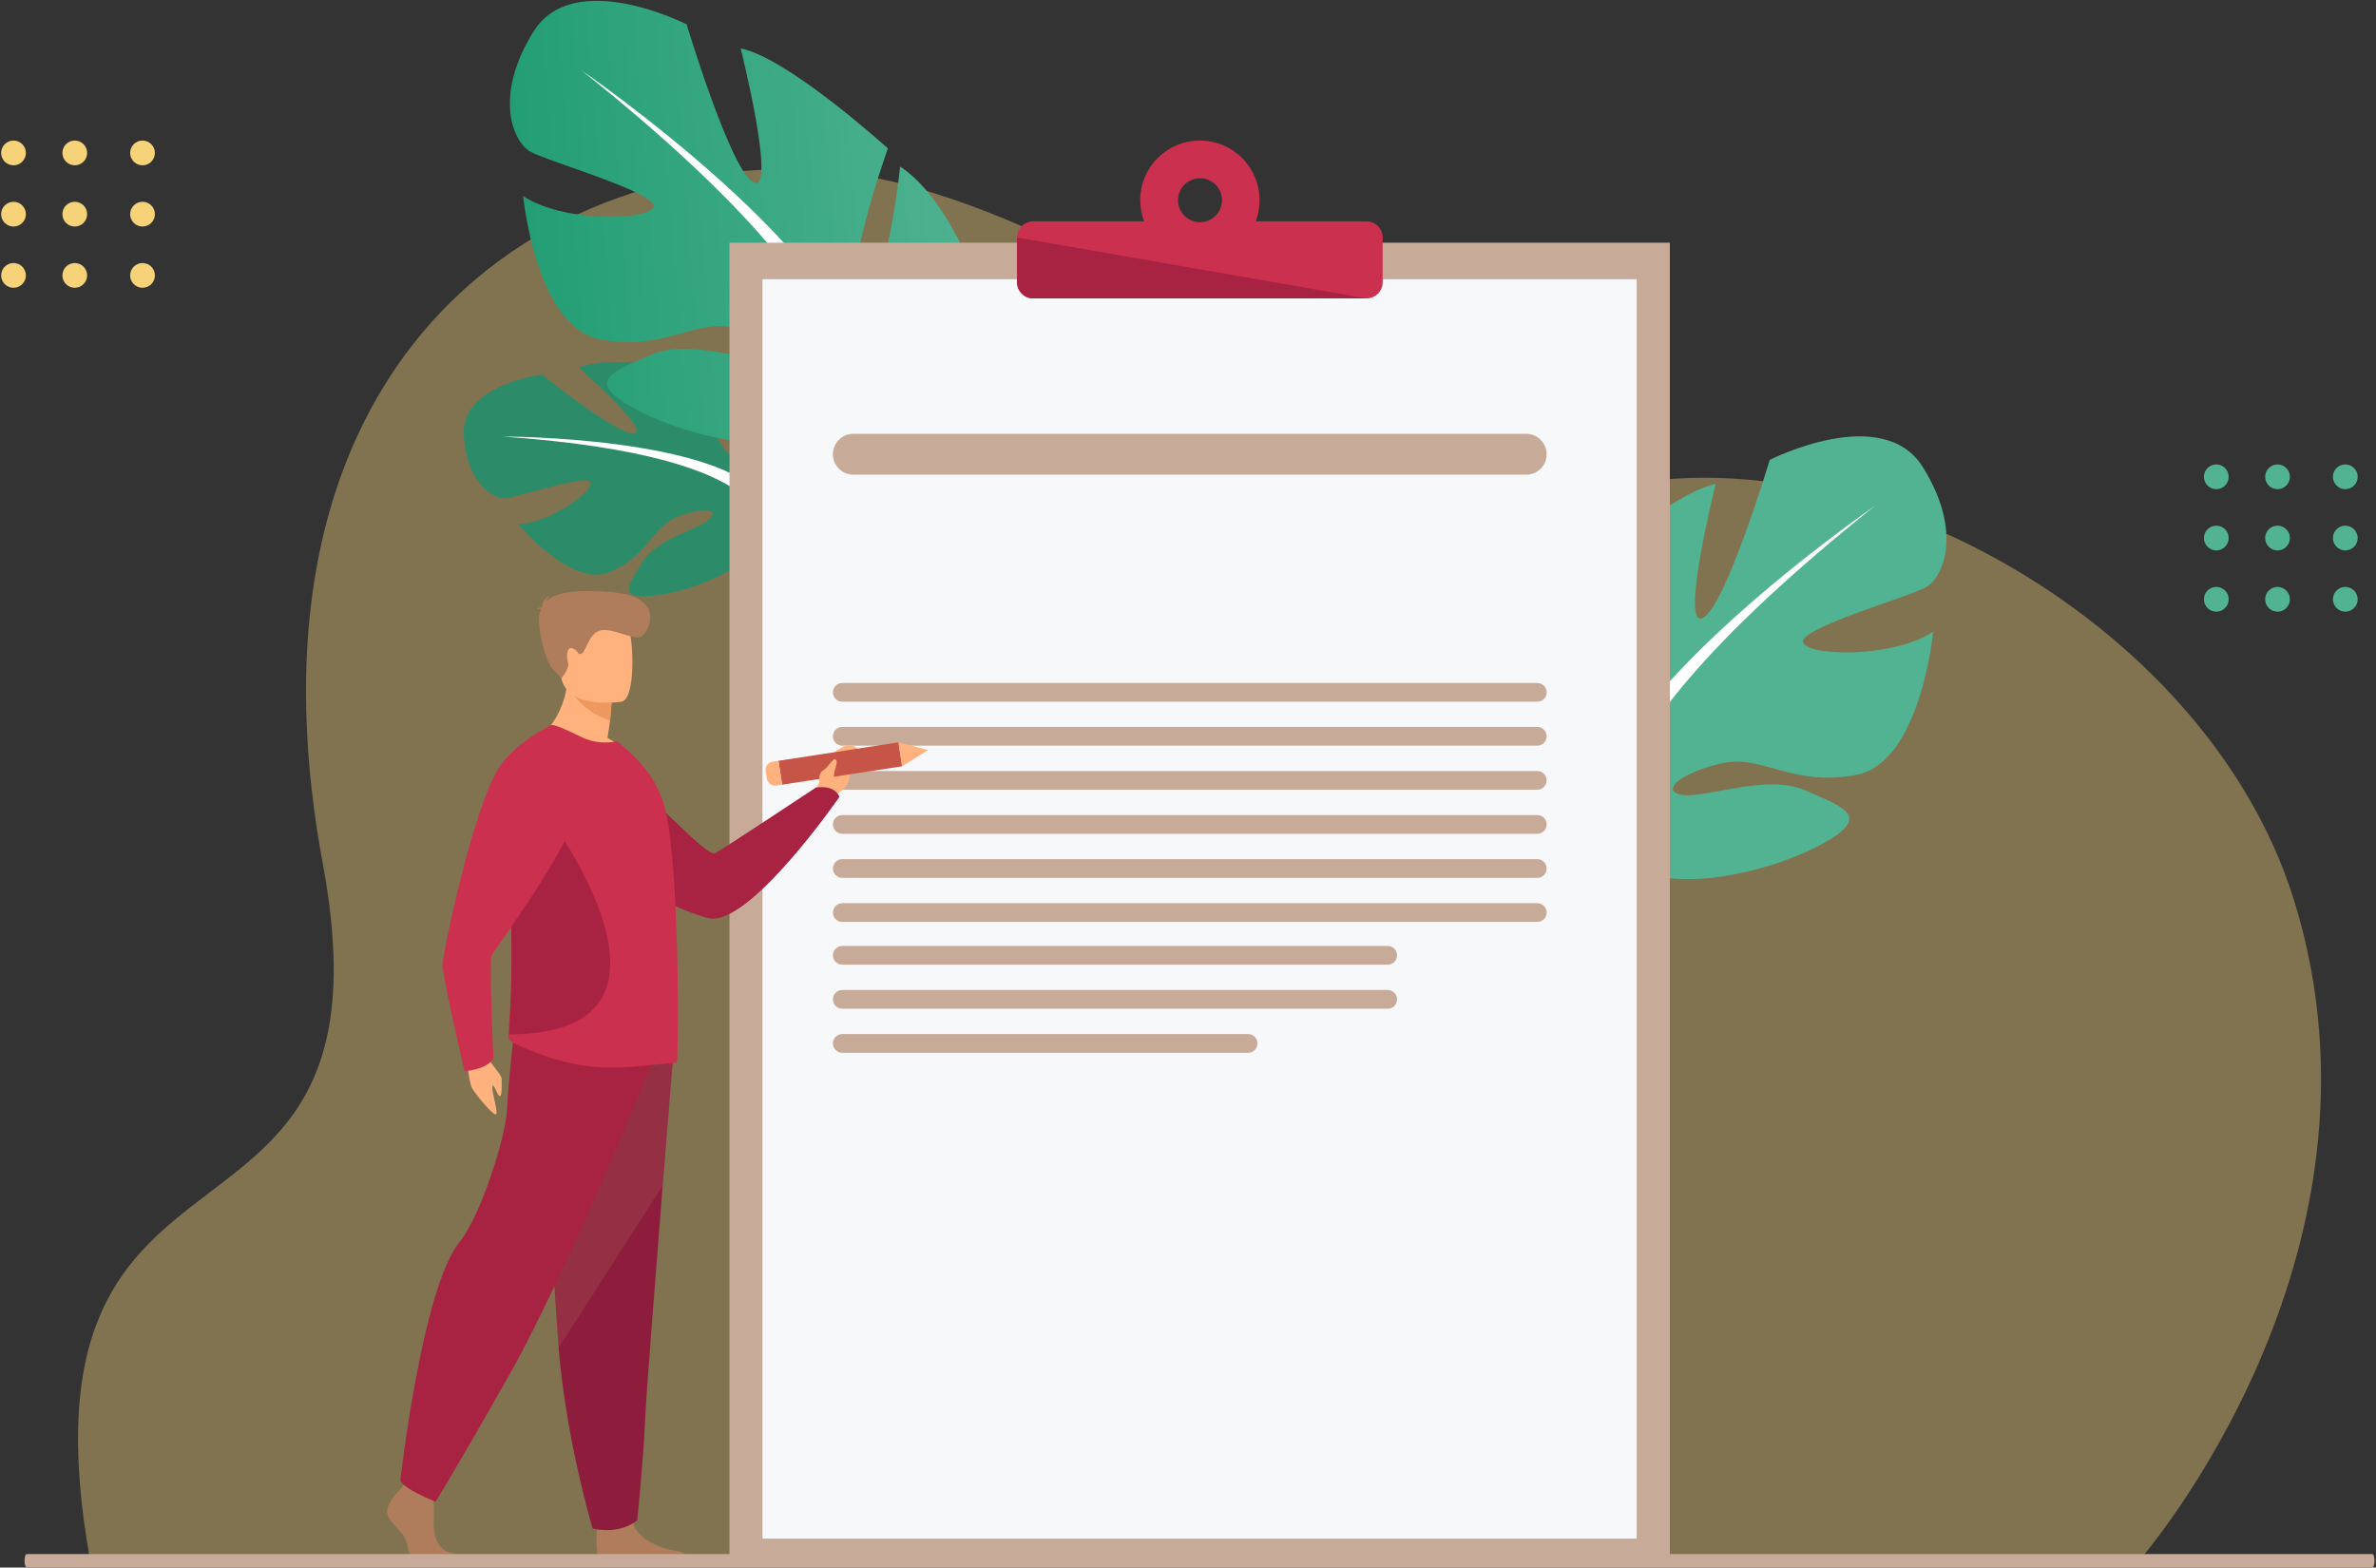 <svg width="535" height="353" viewBox="0 0 535 353" fill="none" xmlns="http://www.w3.org/2000/svg">
<rect x="0" y="0" width="535" height="353" fill="#333333" stroke="none"/>
<circle cx="3.044" cy="34.438" r="2.787" fill="#F6D278"/>
<circle cx="16.835" cy="34.438" r="2.787" fill="#F6D278"/>
<circle cx="32.092" cy="34.438" r="2.787" fill="#F6D278"/>
<circle cx="32.092" cy="48.228" r="2.787" fill="#F6D278"/>
<circle cx="16.835" cy="48.228" r="2.787" fill="#F6D278"/>
<circle cx="3.044" cy="48.228" r="2.787" fill="#F6D278"/>
<circle cx="3.044" cy="62.019" r="2.787" fill="#F6D278"/>
<circle cx="16.835" cy="62.019" r="2.787" fill="#F6D278"/>
<circle cx="32.092" cy="62.019" r="2.787" fill="#F6D278"/>
<path opacity="0.4" d="M481.856 351.206C481.856 351.206 541.421 282.967 516.553 202.754C494.231 130.768 393.299 84.167 339.651 119.831C313.699 137.085 292.744 67.738 206.638 42.375C142.949 23.613 48.805 65.711 72.706 194.599C90.88 292.608 0.696 243.745 20.402 352.007L481.856 351.206Z" fill="#F6D379"/>
<path d="M172.507 112.665C172.507 112.665 185.447 98.664 174.157 89.046C174.157 89.046 165.86 83.578 158.906 83.743C158.906 83.743 168.099 100.573 164.87 102.105C161.64 103.614 155.96 82.612 155.96 82.612C155.96 82.612 136.678 80.019 130.361 82.777C130.361 82.777 146.39 96.919 142.878 97.603C139.366 98.287 121.993 84.332 121.993 84.332C121.993 84.332 103.867 86.713 104.433 97.744C104.975 108.752 111.056 112.382 113.791 112.194C116.525 112.005 132.695 106.513 132.978 108.752C133.237 110.991 123.361 117.945 116.643 118.039C116.643 118.039 128.806 132.512 137.386 128.788C145.965 125.063 146.932 118.699 152.283 116.483C157.633 114.268 162.112 114.456 159.849 116.813C157.586 119.171 147.969 121.198 144.763 126.407C141.558 131.616 138.729 135.105 147.498 134.115C156.266 133.125 170.692 127.279 171.587 119.996C172.507 112.665 172.507 112.665 172.507 112.665Z" fill="#2C8C69"/>
<path d="M113.272 98.31C113.272 98.31 162.23 98.263 172.507 112.641C172.507 112.641 174.628 119.878 181.723 126.666L182.76 129.825C182.76 129.825 174.628 120.561 171.611 119.925C171.611 119.948 177.009 102.812 113.272 98.31Z" fill="white"/>
<path d="M175.477 119.949C175.477 119.949 185.683 128.104 185.896 142.011L183.986 142.106C183.986 142.106 181.181 127.633 175.336 121.811C169.466 115.965 175.477 119.949 175.477 119.949Z" fill="#599DAD"/>
<path d="M194.546 86.831C194.546 86.831 223.633 80.278 217.622 57.862C217.622 57.862 211.777 43.46 202.678 37.496C202.678 37.496 199.614 67.338 194.098 66.442C188.582 65.523 199.92 33.419 199.92 33.419C199.92 33.419 177.386 12.982 166.779 10.908C166.779 10.908 174.888 43.342 169.749 41.103C164.634 38.864 154.616 5.487 154.616 5.487C154.616 5.487 129.159 -7.501 120.084 7.184C111.009 21.869 115.629 31.933 119.33 34.102C123.031 36.294 148.723 43.554 147.073 46.689C145.423 49.824 126.543 50.013 117.798 44.143C117.798 44.143 120.65 73.584 135.005 76.389C149.36 79.218 156.266 71.84 165.105 73.749C173.945 75.658 179.578 79.854 174.557 80.891C169.537 81.928 155.37 76.035 146.626 79.901C137.881 83.767 131.139 85.747 143.326 92.252C155.512 98.758 179.295 104.014 186.909 95.411C194.546 86.831 194.546 86.831 194.546 86.831Z" fill="url(#paint0_linear)"/>
<path d="M130.927 15.834C130.927 15.834 194.051 59.182 194.546 86.831C194.546 86.831 190.845 98.051 193.98 113.089L192.495 118.086C192.495 118.086 190.209 98.947 186.909 95.434C186.933 95.434 209.066 78.109 130.927 15.834Z" fill="white"/>
<path d="M194.947 115.494C194.947 115.494 200.863 135.058 188.818 153.137L186.273 151.581C186.273 151.581 195.466 130.438 193.108 117.756C190.728 105.028 194.947 115.494 194.947 115.494Z" fill="#6BB7BF"/>
<path d="M358.555 184.911C358.555 184.911 329.468 178.358 335.479 155.942C335.479 155.942 341.324 141.54 350.423 135.576C350.423 135.576 353.487 165.417 359.003 164.522C364.518 163.602 353.181 131.498 353.181 131.498C353.181 131.498 375.715 111.062 386.322 108.988C386.322 108.988 378.213 141.422 383.352 139.183C388.467 136.943 398.485 103.566 398.485 103.566C398.485 103.566 423.942 90.579 433.017 105.264C442.091 119.948 437.472 129.99 433.771 132.182C430.07 134.374 404.377 141.634 406.027 144.769C407.677 147.904 426.558 148.092 435.303 142.223C435.303 142.223 432.451 171.664 418.096 174.469C403.741 177.297 396.835 169.919 387.995 171.829C379.156 173.738 373.523 177.934 378.543 178.971C383.564 180.008 397.73 174.115 406.475 177.981C415.22 181.847 421.962 183.827 409.775 190.332C397.589 196.838 373.806 202.094 366.192 193.491C358.555 184.911 358.555 184.911 358.555 184.911Z" fill="#52B392"/>
<path d="M422.174 113.914C422.174 113.914 359.05 157.262 358.555 184.911C358.555 184.911 362.255 196.131 359.12 211.169L360.605 216.166C360.605 216.166 362.892 197.027 366.192 193.514C366.192 193.514 344.035 176.213 422.174 113.914Z" fill="white"/>
<path d="M357.683 282.425C357.683 282.425 351.766 301.989 363.811 320.069L366.357 318.513C366.357 318.513 357.164 297.369 359.521 284.688C361.879 271.96 357.683 282.425 357.683 282.425Z" fill="#6BB7BF"/>
<path d="M164.259 54.656H376V351.984H164.259V54.656Z" fill="#C8AA99"/>
<path d="M171.682 62.882H368.526V346.468H171.682V62.882Z" fill="#F7F8FA"/>
<path d="M192.142 97.697H343.658C346.196 97.697 348.254 99.755 348.254 102.294C348.254 104.832 346.196 106.89 343.658 106.89H192.142C189.603 106.89 187.545 104.832 187.545 102.294C187.545 99.755 189.603 97.697 192.142 97.697Z" fill="#C8AA99"/>
<path d="M189.655 153.797H346.145C347.31 153.797 348.254 154.741 348.254 155.906C348.254 157.071 347.31 158.016 346.145 158.016H189.655C188.49 158.016 187.546 157.071 187.546 155.906C187.546 154.741 188.49 153.797 189.655 153.797Z" fill="#C8AA99"/>
<path d="M189.655 163.697H346.145C347.31 163.697 348.254 164.641 348.254 165.806C348.254 166.972 347.31 167.916 346.145 167.916H189.655C188.49 167.916 187.546 166.972 187.546 165.806C187.546 164.641 188.49 163.697 189.655 163.697Z" fill="#C8AA99"/>
<path d="M189.655 173.62H346.145C347.31 173.62 348.254 174.565 348.254 175.73C348.254 176.895 347.31 177.839 346.145 177.839H189.655C188.49 177.839 187.546 176.895 187.546 175.73C187.546 174.565 188.49 173.62 189.655 173.62Z" fill="#C8AA99"/>
<path d="M189.655 183.544H346.145C347.31 183.544 348.254 184.488 348.254 185.654C348.254 186.819 347.31 187.763 346.145 187.763H189.655C188.49 187.763 187.546 186.819 187.546 185.654C187.546 184.488 188.49 183.544 189.655 183.544Z" fill="#C8AA99"/>
<path d="M189.655 213.013H312.464C313.629 213.013 314.574 213.957 314.574 215.123C314.574 216.288 313.629 217.232 312.464 217.232H189.655C188.49 217.232 187.546 216.288 187.546 215.123C187.546 213.957 188.49 213.013 189.655 213.013Z" fill="#C8AA99"/>
<path d="M189.655 193.468H346.145C347.31 193.468 348.254 194.412 348.254 195.577C348.254 196.742 347.31 197.687 346.145 197.687H189.655C188.49 197.687 187.546 196.742 187.546 195.577C187.546 194.412 188.49 193.468 189.655 193.468Z" fill="#C8AA99"/>
<path d="M189.655 222.937H312.464C313.629 222.937 314.574 223.881 314.574 225.046C314.574 226.211 313.629 227.156 312.464 227.156H189.655C188.49 227.156 187.546 226.211 187.546 225.046C187.546 223.881 188.49 222.937 189.655 222.937Z" fill="#C8AA99"/>
<path d="M189.655 203.391H346.145C347.31 203.391 348.254 204.335 348.254 205.5C348.254 206.665 347.31 207.61 346.145 207.61H189.655C188.49 207.61 187.546 206.665 187.546 205.5C187.546 204.335 188.49 203.391 189.655 203.391Z" fill="#C8AA99"/>
<path d="M189.655 232.86H281.026C282.191 232.86 283.135 233.804 283.135 234.969C283.135 236.135 282.191 237.079 281.026 237.079H189.655C188.49 237.079 187.546 236.135 187.546 234.969C187.546 233.804 188.49 232.86 189.655 232.86Z" fill="#C8AA99"/>
<path d="M232.654 49.847H257.616C257.05 48.362 256.743 46.76 256.743 45.086C256.743 37.661 262.754 31.65 270.179 31.65C277.604 31.65 283.615 37.661 283.615 45.086C283.615 46.76 283.308 48.362 282.743 49.847H307.704C309.708 49.847 311.334 51.474 311.334 53.477V63.566C311.334 65.569 309.708 67.196 307.704 67.196H232.63C230.626 67.196 229 65.569 229 63.566V53.477C229.024 51.474 230.65 49.847 232.654 49.847ZM270.203 50.036C272.937 50.036 275.153 47.82 275.153 45.086C275.153 42.352 272.937 40.136 270.203 40.136C267.468 40.136 265.253 42.352 265.253 45.086C265.229 47.82 267.468 50.036 270.203 50.036Z" fill="#CB304E"/>
<path d="M307.728 67.196H232.653C230.65 67.196 229.023 65.57 229.023 63.566V53.477L307.728 67.196Z" fill="#A82242"/>
<path d="M104.951 237.522C104.951 237.522 105.611 243.886 106.319 245.088C107.026 246.29 110.09 250.133 111.387 250.887C112.683 251.641 110.585 245.819 110.868 244.688C111.127 243.556 111.929 246.762 112.518 246.833C113.107 246.903 112.942 244.028 112.966 242.99C112.989 241.953 110.184 239.36 109.194 237.121C108.181 234.882 104.951 237.522 104.951 237.522Z" fill="#FFB27D"/>
<path d="M183.066 178.877L184.528 176.119C184.528 176.119 183.797 171.216 189.949 168.105C189.949 168.105 192.189 167.185 193.461 169.024C194.64 170.721 191.222 170.415 191.411 173.29C191.599 176.19 190.232 177.887 188.299 178.829L186.72 180.668L183.066 178.877Z" fill="#FFB27D"/>
<path d="M124.893 172.277C124.893 172.277 130.173 198.229 159.284 206.714C168.359 209.354 189.007 179.466 189.007 179.466C189.007 179.466 188.276 176.708 183.727 177.344C183.727 177.344 163.644 190.639 161.099 192.1C158.859 193.373 144.104 175.624 137.362 172.748C130.645 169.872 124.893 172.277 124.893 172.277Z" fill="#A82242"/>
<path d="M202.307 167.172L203.133 172.553L176.108 176.704L175.281 171.322L202.307 167.172Z" fill="#C65447"/>
<path d="M208.995 168.906L203.126 172.56L202.301 167.185L208.995 168.906Z" fill="#FFB27D"/>
<path d="M172.412 173.597L172.672 175.294C172.837 176.331 173.803 177.062 174.864 176.897L176.113 176.708L175.288 171.334L173.921 171.546C172.955 171.687 172.271 172.607 172.412 173.597Z" fill="#FFB27D"/>
<path d="M90.149 335.413C90.149 335.413 86.542 338.713 87.249 341.047C87.957 343.38 91.209 344.936 91.657 347.812C92.105 350.664 93.849 352.243 95.452 352.243C97.031 352.243 103.019 352.243 103.019 352.243C103.019 352.243 104.174 350.24 101.369 349.627C98.54 349.014 97.479 345.667 97.668 342.532C97.833 339.421 97.409 335.248 97.409 335.248L91.421 333.858L90.149 335.413Z" fill="#AF7D5B"/>
<path d="M134.439 343.923C134.439 343.923 133.803 351.418 135.382 352.196L155.654 352.149C155.654 352.149 155.654 349.815 152.401 349.297C149.148 348.778 143.42 346.869 142.454 342.626C141.464 338.383 134.439 343.923 134.439 343.923Z" fill="#AF7D5B"/>
<path d="M151.552 238.041C151.552 238.041 150.491 251.17 149.218 266.986C147.521 288.436 145.447 314.789 145.258 319.786C144.904 328.46 143.49 342.32 143.49 342.32C143.49 342.32 140.143 345.62 133.449 344.229C133.449 344.229 127.485 324.429 125.788 303.475C125.765 303.121 125.741 302.791 125.717 302.437C124.138 281.105 121.663 236.202 121.663 236.202L151.552 238.041Z" fill="#8E1C3D"/>
<path opacity="0.2" d="M151.552 238.04C151.552 238.04 150.491 251.17 149.218 266.986L125.788 303.498C125.765 303.144 125.741 302.814 125.717 302.461C124.138 281.129 121.663 236.225 121.663 236.225L151.552 238.04Z" fill="#AF7D5B"/>
<path d="M146.673 239.596C146.673 239.596 127.392 287.186 114.71 309.555C102.029 331.925 98.069 338.171 98.069 338.171C98.069 338.171 90.809 335.319 90.149 333.362C90.149 333.362 95.005 290.18 103.49 279.667C108.299 273.727 113.933 255.884 114.192 249.637C114.451 243.391 115.913 231.04 115.913 231.04L146.673 239.596Z" fill="#A82242"/>
<path d="M121.31 166.266C121.31 166.266 134.345 172.56 141.864 170.226C141.864 170.226 140.002 167.892 136.773 166.148C137.032 164.64 137.244 163.32 137.362 162.212C137.668 159.642 137.668 158.205 137.668 158.205L132.624 154.245L127.863 150.45C128.24 161.104 121.31 166.266 121.31 166.266Z" fill="#FFB27D"/>
<path d="M114.427 233.444C114.404 234.245 116.101 235.141 116.855 235.495C122.441 237.946 127.651 239.643 133.543 240.232C140.521 240.94 148.747 239.384 151.599 239.431C151.882 239.431 152.141 239.313 152.377 239.125C152.589 238.983 152.73 230.592 152.589 220.008C152.589 219.584 152.589 219.16 152.566 218.736V218.594C152.518 214.469 152.353 210.132 152.165 205.795C151.764 196.272 151.01 187.103 149.737 182.035C148.205 176.048 144.74 172.088 141.581 169.212L138.988 166.926C136.396 167.444 133.638 167.303 130.88 165.959C127.863 164.498 124.634 162.942 124.115 163.343C120.179 166.219 117.515 172.677 116.101 180.951C115.299 185.712 114.875 191.039 114.922 196.626C114.922 198.676 114.969 200.774 115.087 202.872C115.771 214.139 115.087 223.945 114.686 229.625C114.545 231.252 114.451 232.548 114.427 233.444Z" fill="#CB304E"/>
<path d="M114.663 232.926C160.344 232.831 123.078 183.355 123.078 183.355L115.677 180.951C115.087 186.042 114.804 191.723 114.828 197.687C114.828 199.879 114.875 202.118 114.946 204.357C115.464 216.402 114.946 226.891 114.663 232.926Z" fill="#A82242"/>
<path d="M127.792 154.527C127.792 154.527 131.092 160.538 137.362 162.212C137.669 159.642 137.669 158.205 137.669 158.205L132.624 154.245L127.792 154.527Z" fill="#ED985F"/>
<path d="M139.979 158.016C139.979 158.016 127.533 160.043 126.354 152.406C125.176 144.746 122.795 139.866 130.691 138.24C138.588 136.613 140.591 139.301 141.605 141.776C142.619 144.25 143.184 157.309 139.979 158.016Z" fill="#FFB27D"/>
<path d="M121.829 137.321C121.711 137.203 121.452 137.085 120.886 137.061C120.886 137.061 121.357 136.778 121.97 136.755C122.088 135.953 122.512 134.516 123.903 134.186C123.903 134.186 123.149 134.586 123.054 135.435C124.657 133.785 128.099 132.583 137.645 133.337C150.209 134.327 146.06 142.365 144.434 143.331C142.807 144.298 138.706 141.658 135.689 141.893C132.648 142.129 132.082 146.513 131.045 147.126C130.008 147.715 130.432 146.655 129.018 146.042C127.627 145.406 127.486 147.716 127.887 149.224C128.287 150.733 126.378 152.713 126.378 152.713C126.378 152.713 126.378 152.713 124.445 150.638C122.512 148.564 120.697 139.748 121.569 137.863C121.687 137.674 121.758 137.509 121.829 137.321Z" fill="#AF7D5B"/>
<path d="M124.091 163.296C124.091 163.296 116.219 167.02 112.447 172.748C106.602 181.634 99.813 214.045 99.672 217.038C99.554 220.032 104.622 241.222 104.622 241.222C104.622 241.222 109.784 240.892 111.104 238.276C111.104 238.276 110.067 216.52 110.727 215.106C111.387 213.715 132.2 185.901 129.866 179.984C127.533 174.068 124.091 163.296 124.091 163.296Z" fill="#CB304E"/>
<path d="M184.552 175.978C184.552 175.978 184.127 174.28 185.306 173.526C186.484 172.772 187.569 170.698 188.064 170.98C189.077 171.57 187.498 173.361 187.804 175.624C187.875 176.402 186.037 178.476 184.552 175.978Z" fill="#FFB27D"/>
<path d="M534.184 352.96H6C5.74 352.96 5.528 352.268 5.528 351.46C5.528 350.653 5.74 349.96 6 349.96H534.184C534.444 349.96 534.656 350.653 534.656 351.46C534.656 352.268 534.444 352.96 534.184 352.96Z" fill="#C8AA99"/>
<circle cx="499.039" cy="107.375" r="2.787" fill="#52B392"/>
<circle cx="512.83" cy="107.375" r="2.787" fill="#52B392"/>
<circle cx="528.088" cy="107.375" r="2.787" fill="#52B392"/>
<circle cx="528.088" cy="121.166" r="2.787" fill="#52B392"/>
<circle cx="512.83" cy="121.166" r="2.787" fill="#52B392"/>
<circle cx="499.039" cy="121.166" r="2.787" fill="#52B392"/>
<circle cx="499.039" cy="134.956" r="2.787" fill="#52B392"/>
<circle cx="512.83" cy="134.956" r="2.787" fill="#52B392"/>
<circle cx="528.088" cy="134.956" r="2.787" fill="#52B392"/>
<defs>
<linearGradient id="paint0_linear" x1="116.064" y1="92.927" x2="228.922" y2="84.106" gradientUnits="userSpaceOnUse">
<stop stop-color="#219D73"/>
<stop offset="1" stop-color="#52B392"/>
</linearGradient>
</defs>
</svg>
